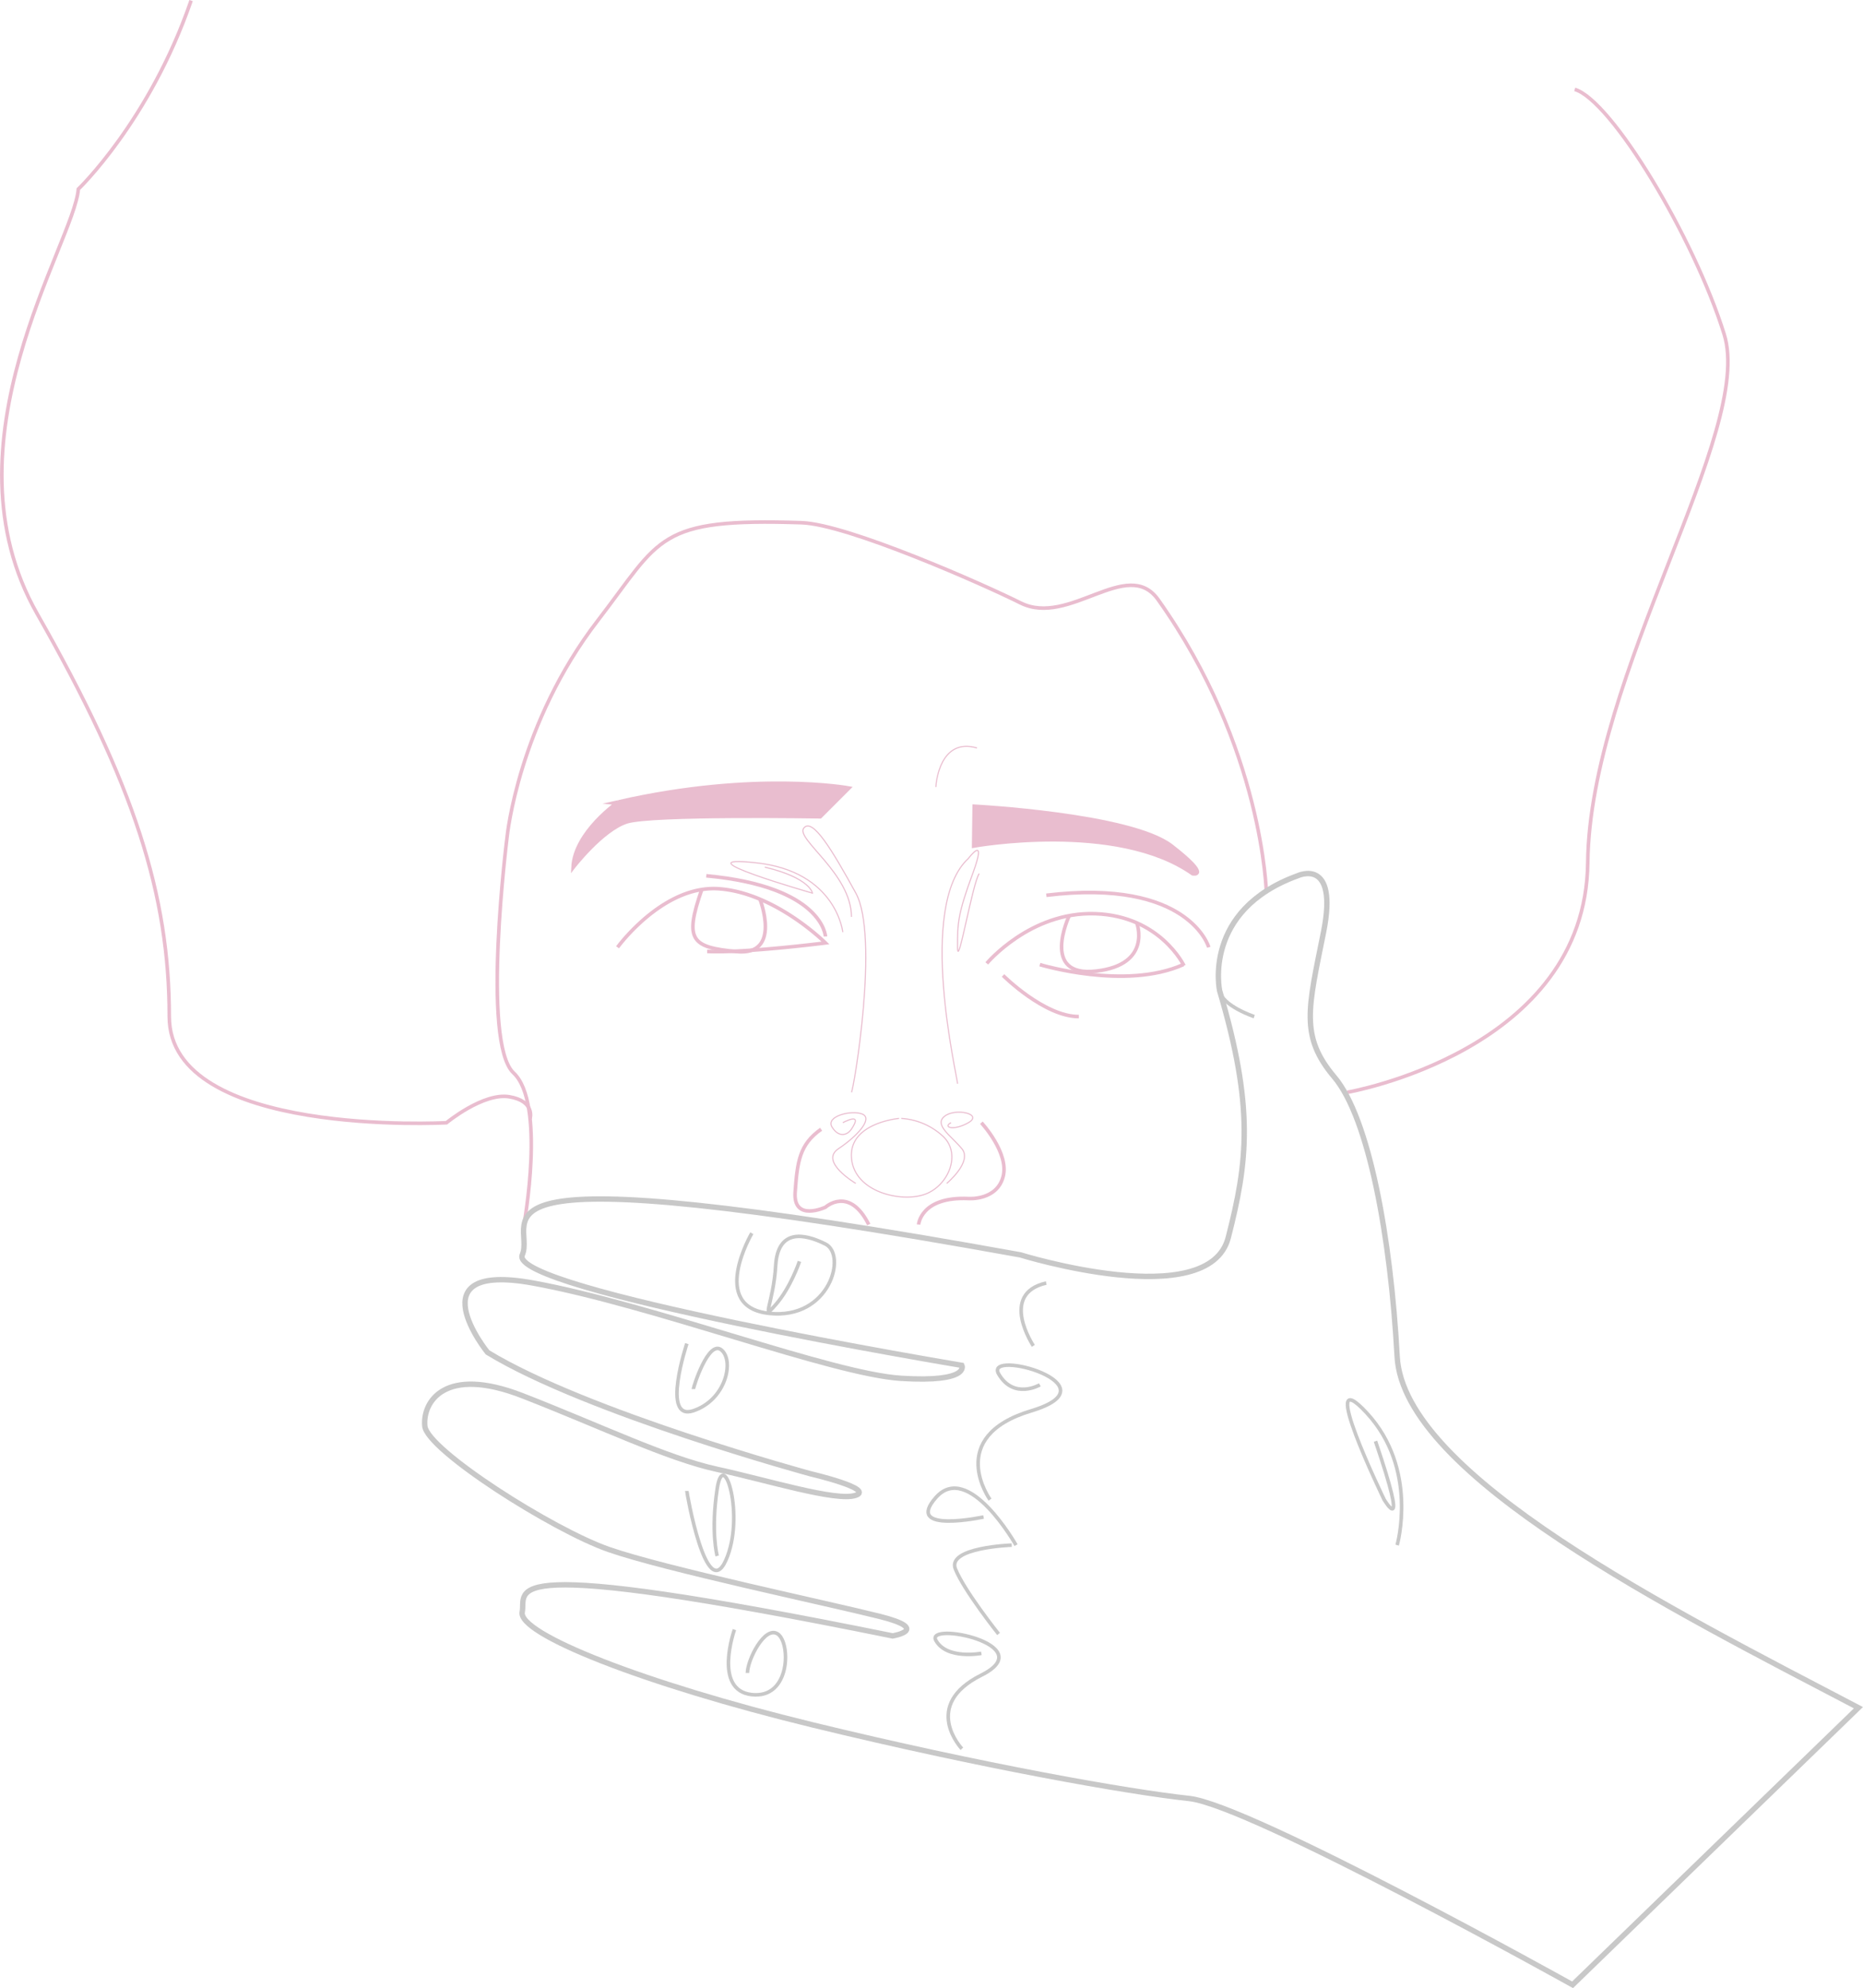 <svg xmlns="http://www.w3.org/2000/svg" viewBox="0 0 578.36 617.06"><defs><style>.cls-1{opacity:0.31;}.cls-2,.cls-4,.cls-5,.cls-6{fill:none;}.cls-2,.cls-3,.cls-6{stroke:#b92964;}.cls-2,.cls-3,.cls-4,.cls-5,.cls-6{stroke-miterlimit:10;}.cls-2,.cls-3,.cls-5{stroke-width:1.11px;}.cls-3{fill:#b92964;}.cls-4,.cls-5{stroke:#4d4d4d;}.cls-4{stroke-width:1.67px;}.cls-6{stroke-width:0.34px;}</style></defs><title>maria</title><g id="Camada_2" data-name="Camada 2"><g id="Capa_even3" data-name="Capa even3"><g class="cls-1"><path class="cls-2" d="M306.34,299S319.79,282.9,340,283.58s27.56,16.13,27.56,16.13"/><path class="cls-2" d="M322.82,299.38s26.54,8.06,44.53,0"/><path class="cls-2" d="M331.94,284.19s-9.12,19.22,8.36,17.2,12.62-14.94,12.62-14.94"/><path class="cls-2" d="M375.26,294s-6.06-21.52-50.43-16.14"/><path class="cls-2" d="M191.72,294s11-15.15,25.53-17.82a23.55,23.55,0,0,1,6.07-.33c17.48,1.34,32.94,16.8,32.94,16.8s-25,3.19-36.73,2.64"/><path class="cls-2" d="M235.93,279.08s6.88,17.61-7.24,16.26-16.28-3.57-10.83-19.26"/><path class="cls-2" d="M256.26,290.64s-.67-15.47-37-18.83"/><path class="cls-2" d="M285.17,380.05s.67-8.74,15.46-8.07c0,0,8.74.68,10.76-6.72s-6.73-16.81-6.73-16.81"/><path class="cls-2" d="M269.7,380.05c-6.05-12.1-13.44-5.38-13.44-5.38s-10.09,4.71-9.41-4.7,1.34-14.79,8.06-19.5"/><path class="cls-3" d="M370.27,271.19c-23.58-16.67-68-8.61-68-8.61l.17-12.36s48.65,2.54,61.27,12.33S370.27,271.19,370.27,271.19Z"/><path class="cls-3" d="M177.89,269.28s9-11.72,16.67-14.2,60.08-1.59,60.08-1.59l8.92-8.92s-29-5.37-71.58,4.3C192,248.87,178.37,258.17,177.89,269.28Z"/><path class="cls-2" d="M311.39,302.74s12.77,12.77,23.53,12.77"/><path class="cls-2" d="M393.14,277.17s-.91-45.07-33.61-91.07c-9.56-13.46-27.64,8.61-42.76,1-10.88-5.47-53.6-24.4-67.91-24.87-45.14-1.49-43.56,4.79-63.19,30.25-24.82,32.18-28.24,67.23-28.24,67.23s-8.07,63.87,2,73.28,3.25,47.06,3.25,47.06"/><path class="cls-2" d="M164.58,347.11s1.59-5.38-6.48-6.72-19.49,8.06-19.49,8.06-86.06,4.71-86.06-32.94-10.75-71.93-41-125S23,75.5,24.32,58.69c0,0,22.16-21.17,35-58.51"/><path class="cls-2" d="M418.28,339s74-12.77,74.63-71.26,51.76-133.79,42.35-164-35-72.61-46.39-76"/><path class="cls-4" d="M298.61,423.75s-141.18-23.53-136.47-34.29-27.57-32.94,154.63,0c0,0,58.49,18.16,64.54-5.37s8.06-40.34-2.69-76.65c0,0-5.38-24.87,24.2-35.63,0,0,12.77-6.05,8.07,17.48s-7.4,32.27,3.36,45,17.48,49.75,19.49,86.72S519.13,499.72,576.94,530L488.2,616s-100.17-55.8-119-57.82-64.54-10.08-117-22.86-91.43-28.23-90.08-35-10.76-18.15,115,7.4c0,0,12.1-2-4-6.05S206.51,487,189,480.9,132.56,450,131.88,442.58s6.05-18.83,30.26-9.42,45,19.5,60.5,22.86,37,10.09,43,8.07-14.12-6.72-14.12-6.72-69.24-18.83-100.17-37.65c0,0-22.86-28.24,14.12-21.52s92.78,28.24,114.29,29.58S298.61,423.75,298.61,423.75Z"/><path class="cls-5" d="M298.61,542.75s-12.77-13.45,6.05-22.86-17.48-16.81-14.11-10.76,14.11,4,14.11,4"/><path class="cls-5" d="M314.08,479.55s-20.17.67-17.48,7.4S310,507.12,310,507.12"/><path class="cls-5" d="M315.42,479.55s-14.79-26.22-24.87-14.79,14.79,6.05,14.79,6.05"/><path class="cls-5" d="M307.35,465.43s-14.11-19.49,12.78-27.56-14.79-19.5-10.09-11.43,12.78,3.36,12.78,3.36"/><path class="cls-5" d="M320.8,417.7s-10.76-16.13,4-19.5"/><path class="cls-5" d="M433.74,479.55s6.73-23.53-9.41-41,5.38,26.89,5.38,26.89,8.07,13.45-2.69-18.15"/><path class="cls-5" d="M213.23,462.74c0,.68,6.05,35,12.1,21.52s-.67-35.63-2.69-22.19,0,20.84,0,20.84"/><path class="cls-5" d="M213.23,417s-8.07,24.2,2,20.84S228,422.41,224,419s-8.74,11.43-8.74,12.11"/><path class="cls-5" d="M233.4,382.74S220,405.6,238.78,407.62s24.2-18.16,17.48-21.52-14.79-4.7-15.46,6.73-4.71,17.48,0,12.1,7.39-13.45,7.39-13.45"/><path class="cls-5" d="M228,505.77s-6.72,18.83,5.38,20.17,12.1-16.14,8.07-18.82-9.41,8.06-9.41,12.1"/><path class="cls-5" d="M389.37,315.51s-10.08-3.36-10.75-8.07"/><path class="cls-6" d="M261.64,289.29s-2-18.82-26.89-21.51,17.47,9.41,17.47,9.41-.67-4.71-14.79-8.07"/><path class="cls-6" d="M279.12,347.11s-15.47,1.34-14.79,12.1,15.46,14.12,22.85,11.43,11.43-12.77,5.38-18.15a21,21,0,0,0-12.77-5.38"/><path class="cls-6" d="M265.67,367.28s-11.43-6.72-5.38-10.76,10.76-9.41,7.4-10.76-11.43.68-9.41,4,4.7,2.69,6.05.67,2.69-4.71-2.69-2"/><path class="cls-6" d="M293.91,367.28s8.06-6.72,4.7-10.76-8.74-7.39-5.37-10.08,12.1-.68,7.39,2-8.07,1.35-5.38,0"/><path class="cls-6" d="M264.33,339c.67-.67,8.74-48.4,1.34-61.85S252.22,253.66,249.54,257s14.79,14.12,14.79,27.57"/><path class="cls-6" d="M297.27,336.35c0-2-12.77-55.13,3.36-69.92,0,0,6.05-8.06,1.34,4.71s-4.7,15.46-4.7,22.86,4.7-20.17,6.72-22.86"/><path class="cls-6" d="M290.55,244.25c0-1.35,1.34-15.46,12.77-12.1"/></g></g></g></svg>
